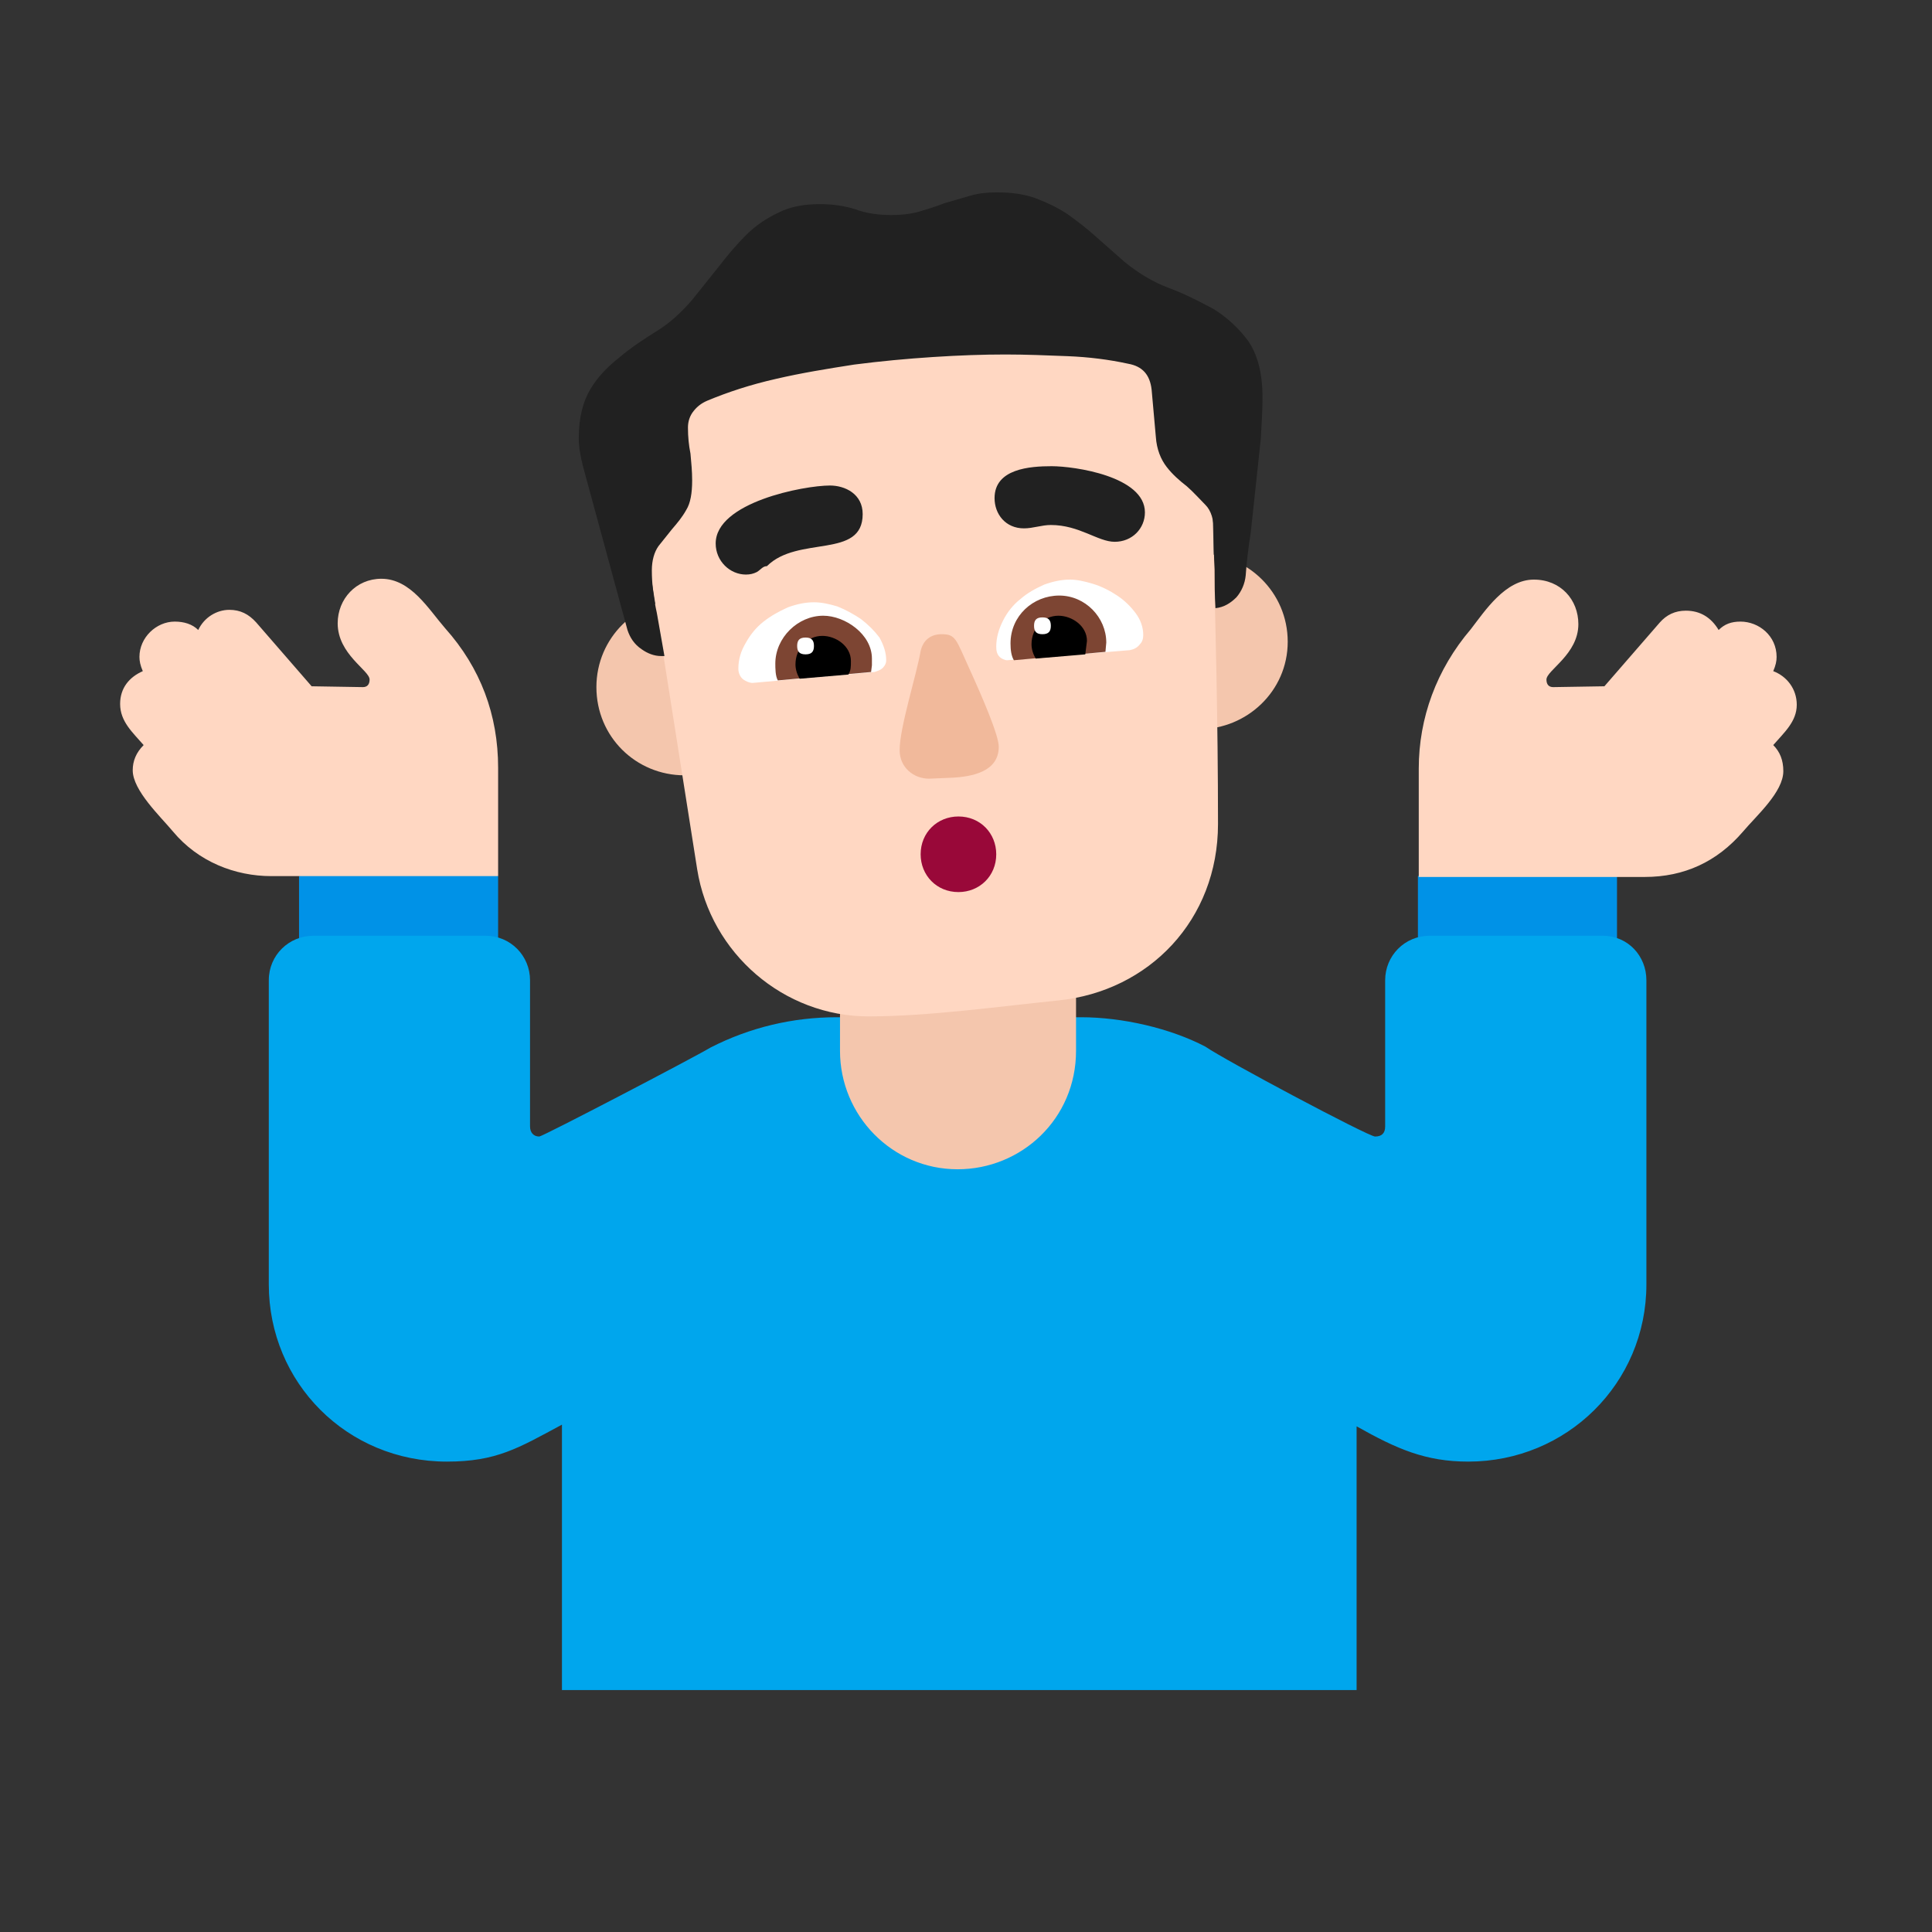 <svg version="1.1" xmlns="http://www.w3.org/2000/svg" viewBox="0 0 2300 2300"><rect x="0" y="0" width="2300" height="2300" fill="#333333" stroke="none"/><g transform="scale(1,-1) translate(-256, -1869)">
		<path d="M2181 709l0 117-118 37-119-37 0-117 237 0 z M849 709l0 117-123 39-114-39 0-117 237 0 z" fill="#0092E7"/>
		<path d="M1871-143l0 314c48-27 82-42 133-42 117 0 212 93 212 211l0 362c0 29-22 53-52 53l-206 0c-30 0-53-24-53-53l0-174c0-8-4-12-12-12-8 0-179 91-202 107-42 22-99 35-148 35l-291 0c-52 0-103-12-150-36-20-12-200-106-204-106-7 0-11 5-11 12l0 174c0 29-23 53-53 53l-205 0c-29 0-53-23-53-53l0-362c0-117 93-211 212-211 59 0 85 16 137 44l0-316 946 0 z" fill="#00A6ED"/>
		<path d="M2214 825c47 0 86 18 117 54 16 19 48 47 48 72 0 13-4 23-12 31 13 15 28 28 28 48 0 19-12 34-28 40 3 7 4 12 4 17 0 25-21 42-43 42-11 0-19-3-26-10-9 15-22 23-39 23-13 0-23-5-31-14l-66-76-61-1c-5 0-8 3-8 9 0 11 38 30 38 66 0 29-21 53-53 53-34 0-58-37-75-59-41-48-62-106-62-166l0-129 269 0 z M849 826l0 129c0 63-21 119-63 166-20 23-41 59-76 59-30 0-52-24-52-53 0-37 38-56 38-67 0-6-3-9-8-9l-61 1-66 76c-9 10-19 15-32 15-15 0-30-9-37-24-7 7-17 10-28 10-22 0-42-19-42-42 0-5 1-10 4-17-16-7-27-20-27-39 0-21 15-34 28-49-9-9-13-19-13-30 0-24 33-55 48-73 30-36 74-53 117-53l270 0 z" fill="#FFD7C2"/>
		<path d="M1396 477c76 0 141 60 141 141l0 166c0 76-61 140-141 140-77 0-140-62-140-140l0-166c0-77 62-141 140-141 z" fill="#F4C6AD"/>
		<path d="M1071 946c57 0 104 47 104 105 0 56-45 105-104 105-57 0-105-46-105-105 0-59 47-105 105-105 z M1684 1001c56 0 105 45 105 104 0 59-48 105-105 105-57 0-104-47-104-105 0-55 44-104 104-104 z" fill="#F4C6AD"/>
		<path d="M1290 659c71 0 157 12 226 19 108 11 190 96 190 210 0 124-3 235-6 359-3 168-140 304-309 304-27 0-55-3-83-6-159-16-282-144-282-307 0-17 1-33 4-49l56-355c16-100 103-175 204-175 z" fill="#FFD7C2"/>
		<path d="M1144 1185c5 0 9 1 13 3 5 3 7 7 12 7 37 37 114 8 114 62 0 24-21 34-39 34-31 0-136-20-136-69 0-21 17-37 36-37 z M1583 1224c21 0 36 16 36 35 0 43-84 55-111 55-26 0-68-3-68-38 0-19 13-36 35-36 11 0 21 4 32 4 34 0 56-20 76-20 z" fill="#212121"/>
		<path d="M1152 1056l145 13c3 1 7 2 10 5 3 3 4 6 4 9 0 9-3 18-8 27-6 8-13 15-22 22-9 6-18 11-28 15-10 3-19 5-28 5-10 0-20-2-31-6-11-5-20-10-29-17-9-7-16-16-21-25-6-10-9-20-9-31 0-5 2-10 6-13 3-2 7-4 11-4 z M1455 1083l146 12c5 1 9 3 12 7 3 3 4 7 4 11 0 9-3 18-9 26-6 8-13 15-22 21-9 6-19 11-29 14-10 3-19 5-27 5-10 0-20-2-31-6-11-5-20-10-28-17-9-7-16-16-21-26-5-10-8-20-8-31 0-5 1-9 4-12 2-2 6-4 9-4 z" fill="#FFFFFF"/>
		<path d="M1182 1059l111 10 1 8 0 8c0 29-32 51-58 51-30 0-57-26-57-57 0-5 0-15 3-20 z M1463 1083l109 10 1 11c0 30-25 56-56 56-31 0-58-24-58-57 0-8 1-15 4-20 z" fill="#7D4533"/>
		<path d="M1208 1061l58 5c3 5 3 9 3 16 0 18-18 30-34 30-18 0-32-15-32-34 0-6 2-12 5-17 z M1489 1085l59 5 2 16c0 18-18 30-34 30-18 0-32-15-32-34 0-6 2-12 5-17 z" fill="#000000"/>
		<path d="M1215 1090c7 0 10 3 10 10 0 7-3 10-10 10-7 0-10-3-10-10 0-7 3-10 10-10 z M1497 1114c7 0 10 3 10 10 0 7-3 10-10 10-7 0-10-3-10-10 0-7 3-10 10-10 z" fill="#FFFFFF"/>
		<path d="M1047 1088l-9 51c-4 18-6 35-6 51 0 12 3 22 8 29l16 20c6 7 12 14 17 23 5 8 7 20 7 35 0 11-1 21-2 32-2 10-3 20-3 31 0 7 2 14 7 20 4 5 9 9 16 12 24 10 51 19 82 26 30 7 61 12 93 17 31 4 63 7 94 9 31 2 59 3 86 3 24 0 49-1 74-2 25-1 49-4 72-9 17-3 26-13 28-31l5-56c1-15 6-27 13-36 7-9 15-16 24-23 8-7 15-15 22-22 7-7 10-18 10-31 0-15 0-31 1-46 0-15 0-31 1-46 10 1 18 6 25 13 6 7 10 16 11 26 1 15 3 32 6 51l12 112c1 18 2 34 2 49 0 29-6 51-17 67-11 15-25 28-41 38-17 9-34 18-53 25-19 7-37 18-53 31l-34 30c-11 10-23 19-34 27-12 8-25 14-38 19-14 5-29 7-46 7-11 0-22-1-32-4l-31-9c-10-4-20-7-30-10-11-3-22-4-33-4-15 0-30 2-43 7-13 4-27 6-42 6-19 0-35-3-49-10-15-7-28-16-39-27-11-11-22-24-32-37l-32-40c-13-15-27-28-42-37-16-10-31-20-44-31-14-11-26-23-35-38-9-15-14-34-14-59 0-10 2-21 5-33l53-195c3-9 8-17 17-23 7-5 15-8 23-8l4 0 z" fill="#212121"/>
		<path d="M1397 807c25 0 45 19 45 45 0 25-19 45-45 45-25 0-45-19-45-45 0-25 19-45 45-45 z" fill="#990839"/>
		<path d="M1362 942l24 1c29 1 59 8 59 37 0 14-20 60-35 93-16 35-16 41-33 41-13 0-22-7-25-20-5-29-25-91-25-118 0-21 17-34 35-34 z" fill="#F1B99B"/>
	</g></svg>
